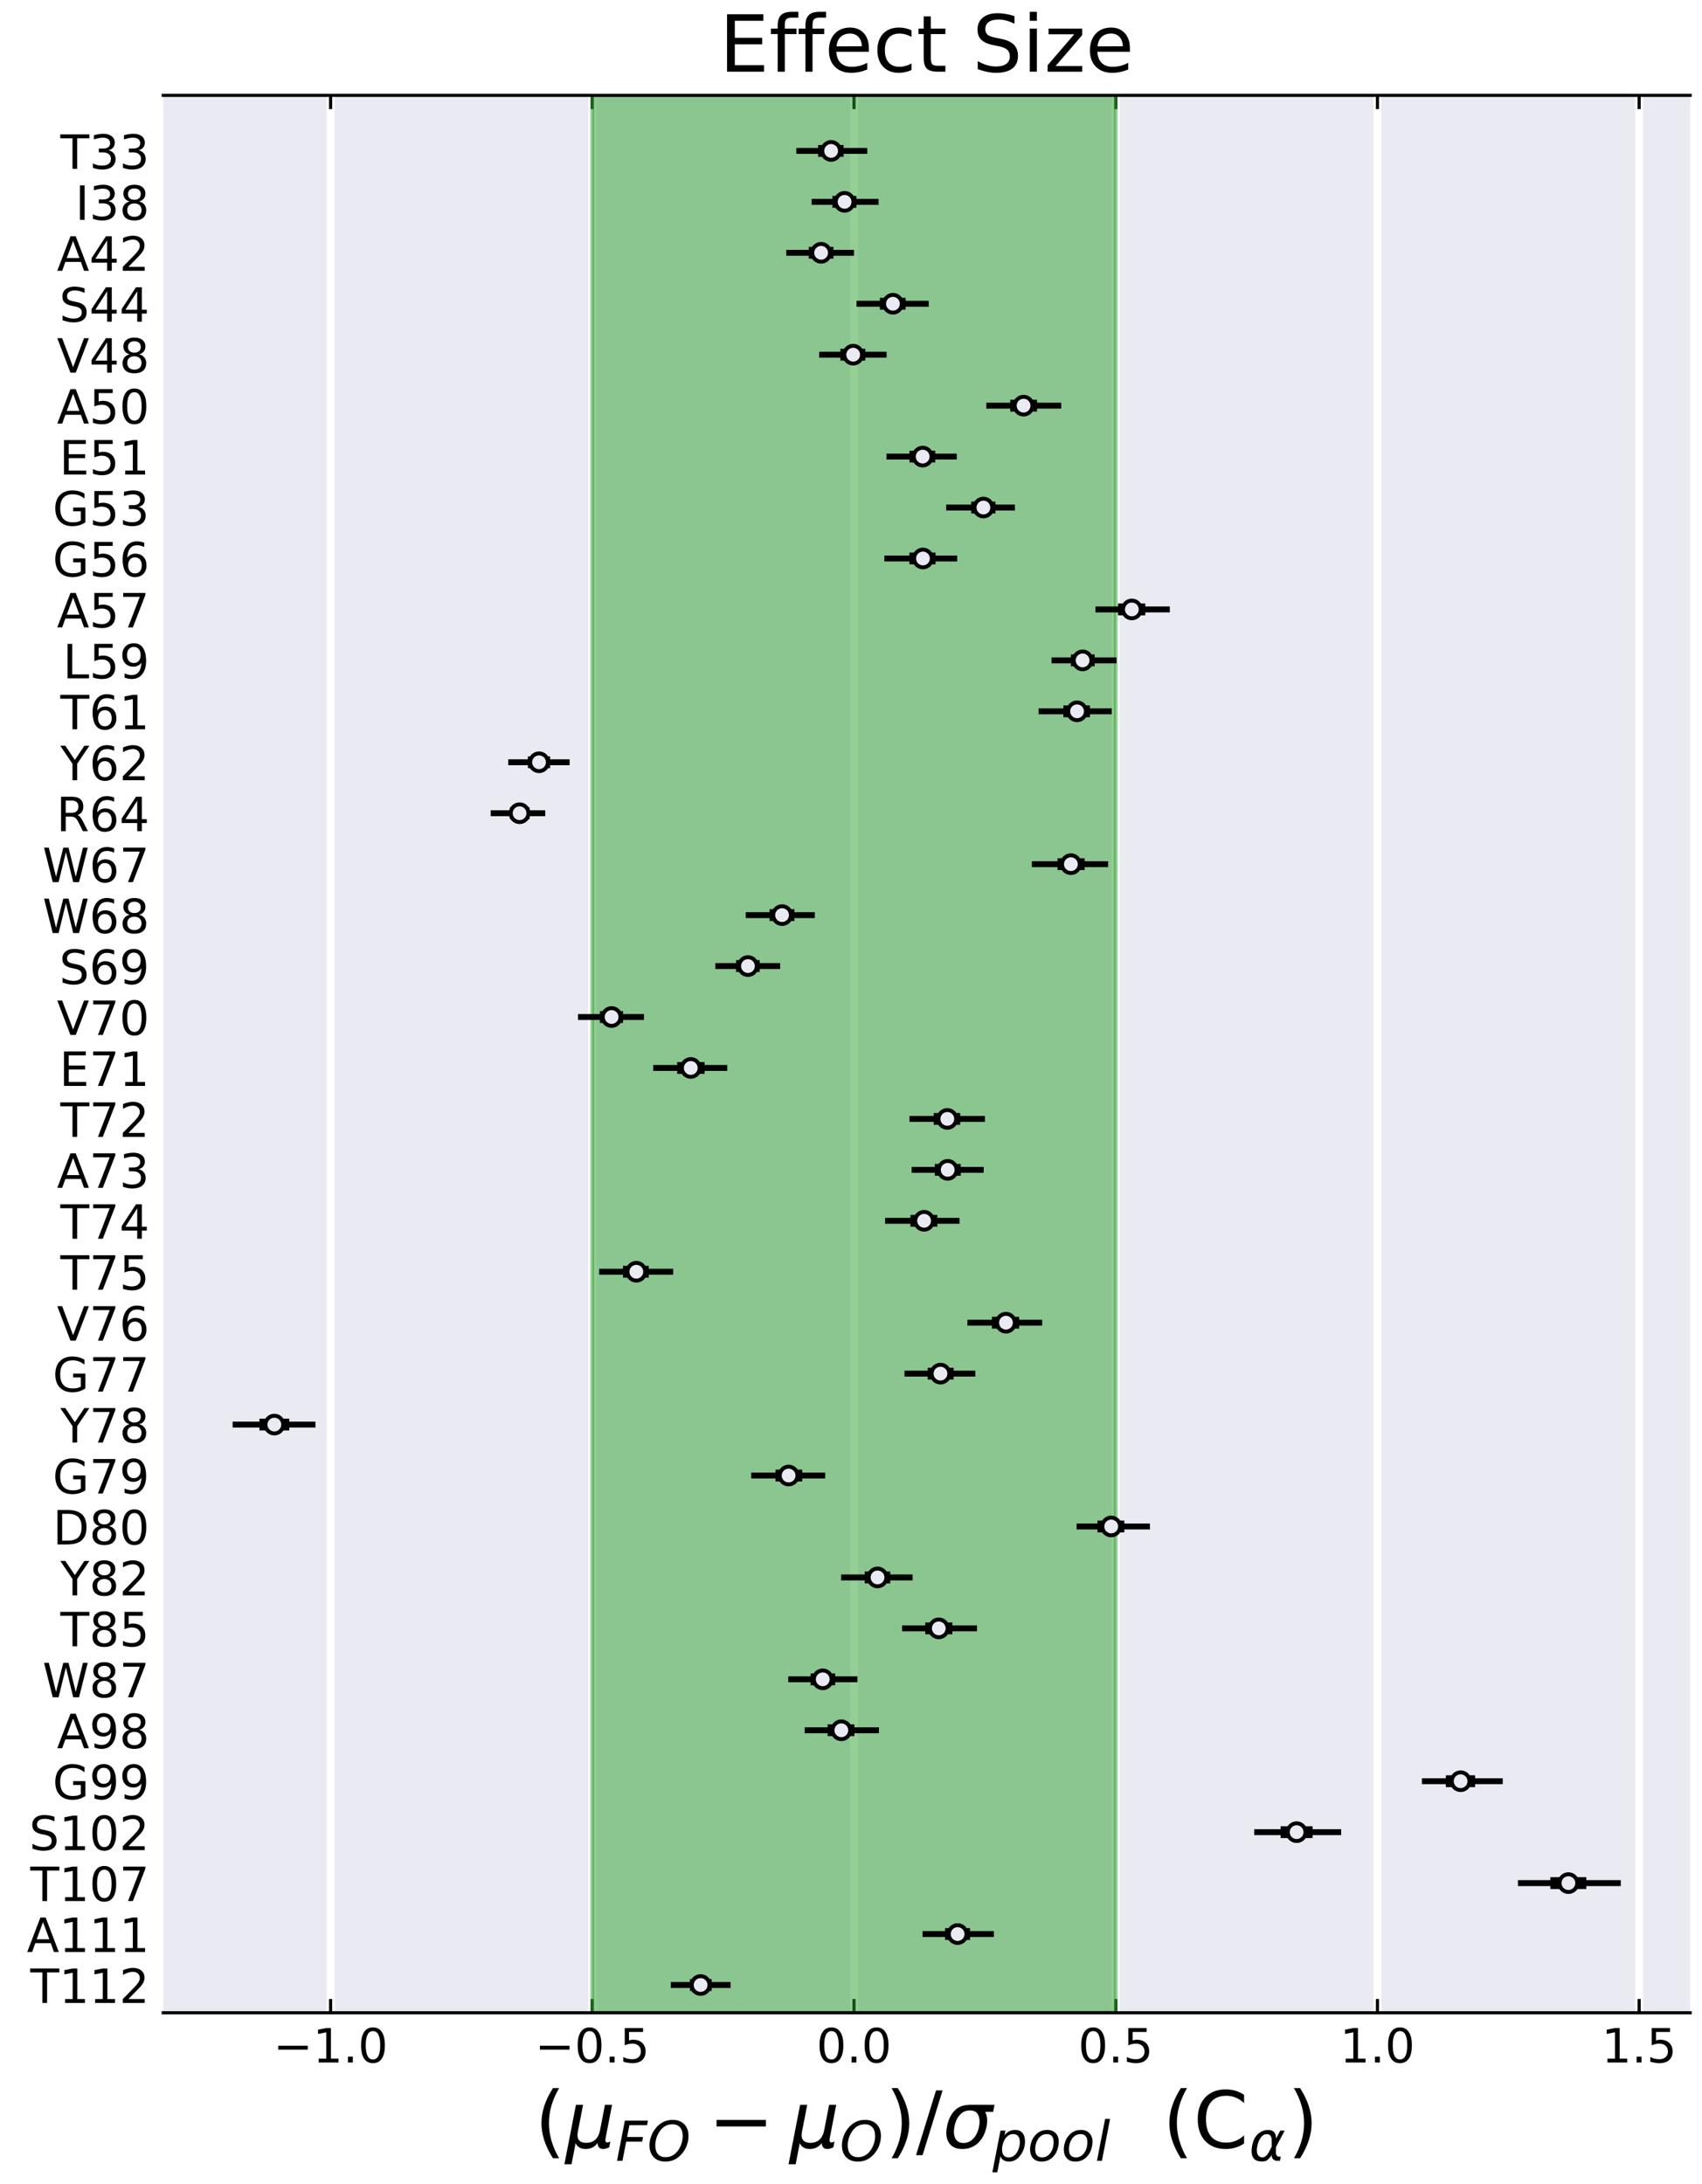 <?xml version="1.0" encoding="utf-8" standalone="no"?>
<!DOCTYPE svg PUBLIC "-//W3C//DTD SVG 1.1//EN"
  "http://www.w3.org/Graphics/SVG/1.1/DTD/svg11.dtd">
<!-- Created with matplotlib (https://matplotlib.org/) -->
<svg height="554.4pt" version="1.1" viewBox="0 0 432 554.4" width="432pt" xmlns="http://www.w3.org/2000/svg" xmlns:xlink="http://www.w3.org/1999/xlink">
 <defs>
  <style type="text/css">*{stroke-linecap:butt;stroke-linejoin:round;}</style>
 </defs>
 <g id="figure_1">
  <g id="patch_1">
   <path d="M 0 554.4 
L 432 554.4 
L 432 0 
L 0 0 
z
" style="fill:#ffffff;"/>
  </g>
  <g id="axes_1">
   <g id="patch_2">
    <path d="M 41.428 510.886 
L 429 510.886 
L 429 24.197 
L 41.428 24.197 
z
" style="fill:#eaeaf2;"/>
   </g>
   <g id="matplotlib.axis_1">
    <g id="xtick_1">
     <g id="line2d_1">
      <path clip-path="url(#pd7cbfe4132)" d="M 83.916 510.886 
L 83.916 24.197 
" style="fill:none;stroke:#ffffff;stroke-linecap:round;stroke-width:2;"/>
     </g>
     <g id="line2d_2">
      <defs>
       <path d="M 0 0 
L 0 -3.5 
" id="md06365184f" style="stroke:#000000;stroke-width:0.8;"/>
      </defs>
      <g>
       <use style="stroke:#000000;stroke-width:0.8;" x="83.916" xlink:href="#md06365184f" y="510.886"/>
      </g>
     </g>
     <g id="line2d_3">
      <defs>
       <path d="M 0 0 
L 0 3.5 
" id="md85c0ec853" style="stroke:#000000;stroke-width:0.8;"/>
      </defs>
      <g>
       <use style="stroke:#000000;stroke-width:0.8;" x="83.916" xlink:href="#md85c0ec853" y="24.197"/>
      </g>
     </g>
     <g id="text_1">
      <!-- −1.0 -->
      <g transform="translate(69.347 523.504)scale(0.12 -0.12)">
       <defs>
        <path d="M 10.594 35.5 
L 73.188 35.5 
L 73.188 27.203 
L 10.594 27.203 
z
" id="DejaVuSans-8722"/>
        <path d="M 12.406 8.297 
L 28.516 8.297 
L 28.516 63.922 
L 10.984 60.406 
L 10.984 69.391 
L 28.422 72.906 
L 38.281 72.906 
L 38.281 8.297 
L 54.391 8.297 
L 54.391 0 
L 12.406 0 
z
" id="DejaVuSans-49"/>
        <path d="M 10.688 12.406 
L 21 12.406 
L 21 0 
L 10.688 0 
z
" id="DejaVuSans-46"/>
        <path d="M 31.781 66.406 
Q 24.172 66.406 20.328 58.906 
Q 16.5 51.422 16.5 36.375 
Q 16.5 21.391 20.328 13.891 
Q 24.172 6.391 31.781 6.391 
Q 39.453 6.391 43.281 13.891 
Q 47.125 21.391 47.125 36.375 
Q 47.125 51.422 43.281 58.906 
Q 39.453 66.406 31.781 66.406 
z
M 31.781 74.219 
Q 44.047 74.219 50.516 64.516 
Q 56.984 54.828 56.984 36.375 
Q 56.984 17.969 50.516 8.266 
Q 44.047 -1.422 31.781 -1.422 
Q 19.531 -1.422 13.062 8.266 
Q 6.594 17.969 6.594 36.375 
Q 6.594 54.828 13.062 64.516 
Q 19.531 74.219 31.781 74.219 
z
" id="DejaVuSans-48"/>
       </defs>
       <use xlink:href="#DejaVuSans-8722"/>
       <use x="83.789" xlink:href="#DejaVuSans-49"/>
       <use x="147.412" xlink:href="#DejaVuSans-46"/>
       <use x="179.199" xlink:href="#DejaVuSans-48"/>
      </g>
     </g>
    </g>
    <g id="xtick_2">
     <g id="line2d_4">
      <path clip-path="url(#pd7cbfe4132)" d="M 150.341 510.886 
L 150.341 24.197 
" style="fill:none;stroke:#ffffff;stroke-linecap:round;stroke-width:2;"/>
     </g>
     <g id="line2d_5">
      <g>
       <use style="stroke:#000000;stroke-width:0.8;" x="150.341" xlink:href="#md06365184f" y="510.886"/>
      </g>
     </g>
     <g id="line2d_6">
      <g>
       <use style="stroke:#000000;stroke-width:0.8;" x="150.341" xlink:href="#md85c0ec853" y="24.197"/>
      </g>
     </g>
     <g id="text_2">
      <!-- −0.5 -->
      <g transform="translate(135.772 523.504)scale(0.12 -0.12)">
       <defs>
        <path d="M 10.797 72.906 
L 49.516 72.906 
L 49.516 64.594 
L 19.828 64.594 
L 19.828 46.734 
Q 21.969 47.469 24.109 47.828 
Q 26.266 48.188 28.422 48.188 
Q 40.625 48.188 47.75 41.5 
Q 54.891 34.812 54.891 23.391 
Q 54.891 11.625 47.562 5.094 
Q 40.234 -1.422 26.906 -1.422 
Q 22.312 -1.422 17.547 -0.641 
Q 12.797 0.141 7.719 1.703 
L 7.719 11.625 
Q 12.109 9.234 16.797 8.062 
Q 21.484 6.891 26.703 6.891 
Q 35.156 6.891 40.078 11.328 
Q 45.016 15.766 45.016 23.391 
Q 45.016 31 40.078 35.438 
Q 35.156 39.891 26.703 39.891 
Q 22.75 39.891 18.812 39.016 
Q 14.891 38.141 10.797 36.281 
z
" id="DejaVuSans-53"/>
       </defs>
       <use xlink:href="#DejaVuSans-8722"/>
       <use x="83.789" xlink:href="#DejaVuSans-48"/>
       <use x="147.412" xlink:href="#DejaVuSans-46"/>
       <use x="179.199" xlink:href="#DejaVuSans-53"/>
      </g>
     </g>
    </g>
    <g id="xtick_3">
     <g id="line2d_7">
      <path clip-path="url(#pd7cbfe4132)" d="M 216.766 510.886 
L 216.766 24.197 
" style="fill:none;stroke:#ffffff;stroke-linecap:round;stroke-width:2;"/>
     </g>
     <g id="line2d_8">
      <g>
       <use style="stroke:#000000;stroke-width:0.8;" x="216.766" xlink:href="#md06365184f" y="510.886"/>
      </g>
     </g>
     <g id="line2d_9">
      <g>
       <use style="stroke:#000000;stroke-width:0.8;" x="216.766" xlink:href="#md85c0ec853" y="24.197"/>
      </g>
     </g>
     <g id="text_3">
      <!-- 0.0 -->
      <g transform="translate(207.225 523.504)scale(0.12 -0.12)">
       <use xlink:href="#DejaVuSans-48"/>
       <use x="63.623" xlink:href="#DejaVuSans-46"/>
       <use x="95.41" xlink:href="#DejaVuSans-48"/>
      </g>
     </g>
    </g>
    <g id="xtick_4">
     <g id="line2d_10">
      <path clip-path="url(#pd7cbfe4132)" d="M 283.192 510.886 
L 283.192 24.197 
" style="fill:none;stroke:#ffffff;stroke-linecap:round;stroke-width:2;"/>
     </g>
     <g id="line2d_11">
      <g>
       <use style="stroke:#000000;stroke-width:0.8;" x="283.192" xlink:href="#md06365184f" y="510.886"/>
      </g>
     </g>
     <g id="line2d_12">
      <g>
       <use style="stroke:#000000;stroke-width:0.8;" x="283.192" xlink:href="#md85c0ec853" y="24.197"/>
      </g>
     </g>
     <g id="text_4">
      <!-- 0.5 -->
      <g transform="translate(273.65 523.504)scale(0.12 -0.12)">
       <use xlink:href="#DejaVuSans-48"/>
       <use x="63.623" xlink:href="#DejaVuSans-46"/>
       <use x="95.41" xlink:href="#DejaVuSans-53"/>
      </g>
     </g>
    </g>
    <g id="xtick_5">
     <g id="line2d_13">
      <path clip-path="url(#pd7cbfe4132)" d="M 349.617 510.886 
L 349.617 24.197 
" style="fill:none;stroke:#ffffff;stroke-linecap:round;stroke-width:2;"/>
     </g>
     <g id="line2d_14">
      <g>
       <use style="stroke:#000000;stroke-width:0.8;" x="349.617" xlink:href="#md06365184f" y="510.886"/>
      </g>
     </g>
     <g id="line2d_15">
      <g>
       <use style="stroke:#000000;stroke-width:0.8;" x="349.617" xlink:href="#md85c0ec853" y="24.197"/>
      </g>
     </g>
     <g id="text_5">
      <!-- 1.0 -->
      <g transform="translate(340.075 523.504)scale(0.12 -0.12)">
       <use xlink:href="#DejaVuSans-49"/>
       <use x="63.623" xlink:href="#DejaVuSans-46"/>
       <use x="95.41" xlink:href="#DejaVuSans-48"/>
      </g>
     </g>
    </g>
    <g id="xtick_6">
     <g id="line2d_16">
      <path clip-path="url(#pd7cbfe4132)" d="M 416.042 510.886 
L 416.042 24.197 
" style="fill:none;stroke:#ffffff;stroke-linecap:round;stroke-width:2;"/>
     </g>
     <g id="line2d_17">
      <g>
       <use style="stroke:#000000;stroke-width:0.8;" x="416.042" xlink:href="#md06365184f" y="510.886"/>
      </g>
     </g>
     <g id="line2d_18">
      <g>
       <use style="stroke:#000000;stroke-width:0.8;" x="416.042" xlink:href="#md85c0ec853" y="24.197"/>
      </g>
     </g>
     <g id="text_6">
      <!-- 1.5 -->
      <g transform="translate(406.5 523.504)scale(0.12 -0.12)">
       <use xlink:href="#DejaVuSans-49"/>
       <use x="63.623" xlink:href="#DejaVuSans-46"/>
       <use x="95.41" xlink:href="#DejaVuSans-53"/>
      </g>
     </g>
    </g>
    <g id="text_7">
     <!-- $(\mu_{FO}-\mu_{O})/\sigma_{pool}$  $(\mathrm{C}_\alpha)$ -->
     <g transform="translate(135.714 545.2)scale(0.2 -0.2)">
      <defs>
       <path d="M 31 75.875 
Q 24.469 64.656 21.281 53.656 
Q 18.109 42.672 18.109 31.391 
Q 18.109 20.125 21.312 9.062 
Q 24.516 -2 31 -13.188 
L 23.188 -13.188 
Q 15.875 -1.703 12.234 9.375 
Q 8.594 20.453 8.594 31.391 
Q 8.594 42.281 12.203 53.312 
Q 15.828 64.359 23.188 75.875 
z
" id="DejaVuSans-40"/>
       <path d="M -1.312 -20.797 
L 13.375 54.688 
L 22.406 54.688 
L 15.766 20.656 
Q 15.578 19.625 15.422 18.359 
Q 15.281 17.094 15.281 15.828 
Q 15.281 11.281 18.141 8.828 
Q 21 6.391 26.312 6.391 
Q 33.547 6.391 37.984 10.484 
Q 42.438 14.594 44 22.797 
L 50.203 54.688 
L 59.188 54.688 
L 51.031 12.641 
Q 50.828 11.719 50.75 11.031 
Q 50.688 10.359 50.688 9.812 
Q 50.688 8.297 51.297 7.594 
Q 51.906 6.891 53.219 6.891 
Q 53.719 6.891 54.562 7.125 
Q 55.422 7.375 56.984 8.016 
L 55.609 0.781 
Q 53.469 -0.297 51.516 -0.859 
Q 49.562 -1.422 47.703 -1.422 
Q 44.484 -1.422 42.656 0.625 
Q 40.828 2.688 40.828 6.297 
Q 38.094 2.391 34.297 0.484 
Q 30.516 -1.422 25.391 -1.422 
Q 20.844 -1.422 17.453 0.672 
Q 14.062 2.781 12.984 6.203 
L 7.719 -20.797 
z
" id="DejaVuSans-Oblique-956"/>
       <path d="M 16.891 72.906 
L 58.688 72.906 
L 57.078 64.594 
L 25.094 64.594 
L 20.906 43.109 
L 49.812 43.109 
L 48.188 34.812 
L 19.281 34.812 
L 12.5 0 
L 2.688 0 
z
" id="DejaVuSans-Oblique-70"/>
       <path d="M 45.609 66.219 
Q 37.5 66.219 31.297 62.281 
Q 25.094 58.344 20.516 50.297 
Q 17.578 45.172 16.031 39.406 
Q 14.5 33.641 14.5 27.781 
Q 14.5 17.625 19.359 12.109 
Q 24.219 6.594 33.109 6.594 
Q 41.109 6.594 47.375 10.562 
Q 53.656 14.547 58.109 22.406 
Q 61.078 27.688 62.641 33.469 
Q 64.203 39.266 64.203 45.016 
Q 64.203 55.125 59.312 60.672 
Q 54.438 66.219 45.609 66.219 
z
M 32.812 -1.422 
Q 19.391 -1.422 11.688 6.531 
Q 4 14.5 4 28.328 
Q 4 36.234 7 44.484 
Q 10.016 52.734 15.281 59.188 
Q 21.484 66.75 29.094 70.484 
Q 36.719 74.219 45.906 74.219 
Q 59.281 74.219 66.984 66.328 
Q 74.703 58.453 74.703 44.828 
Q 74.703 36.422 71.766 28.312 
Q 68.844 20.219 63.375 13.625 
Q 57.125 6 49.578 2.281 
Q 42.047 -1.422 32.812 -1.422 
z
" id="DejaVuSans-Oblique-79"/>
       <path d="M 8.016 75.875 
L 15.828 75.875 
Q 23.141 64.359 26.781 53.312 
Q 30.422 42.281 30.422 31.391 
Q 30.422 20.453 26.781 9.375 
Q 23.141 -1.703 15.828 -13.188 
L 8.016 -13.188 
Q 14.5 -2 17.703 9.062 
Q 20.906 20.125 20.906 31.391 
Q 20.906 42.672 17.703 53.656 
Q 14.5 64.656 8.016 75.875 
z
" id="DejaVuSans-41"/>
       <path d="M 25.391 72.906 
L 33.688 72.906 
L 8.297 -9.281 
L 0 -9.281 
z
" id="DejaVuSans-47"/>
       <path d="M 34.672 47.562 
Q 27.25 47.562 22.219 42.188 
Q 16.891 36.578 15.141 27.297 
Q 13.188 17.484 16.312 11.812 
Q 19.391 6.203 26.656 6.203 
Q 33.844 6.203 39.109 11.859 
Q 44.438 17.531 46.344 27.297 
Q 48.047 36.234 45.016 42.188 
Q 42.188 47.562 34.672 47.562 
z
M 36.078 54.734 
L 65.922 54.688 
L 64.156 45.703 
L 54.109 45.703 
Q 57.906 38.094 55.859 27.297 
Q 53.219 13.875 45.062 6.25 
Q 36.859 -1.422 25.141 -1.422 
Q 13.375 -1.422 8.203 6.25 
Q 3.031 13.875 5.672 27.297 
Q 8.25 40.766 16.406 48.391 
Q 23.188 54.734 36.078 54.734 
z
" id="DejaVuSans-Oblique-963"/>
       <path d="M 49.609 33.688 
Q 49.609 40.875 46.484 44.672 
Q 43.359 48.484 37.5 48.484 
Q 33.5 48.484 29.859 46.438 
Q 26.219 44.391 23.391 40.484 
Q 20.609 36.625 18.938 31.156 
Q 17.281 25.688 17.281 20.312 
Q 17.281 13.484 20.406 9.797 
Q 23.531 6.109 29.297 6.109 
Q 33.547 6.109 37.188 8.109 
Q 40.828 10.109 43.406 13.922 
Q 46.188 17.922 47.891 23.344 
Q 49.609 28.766 49.609 33.688 
z
M 21.781 46.391 
Q 25.391 51.125 30.297 53.562 
Q 35.203 56 41.219 56 
Q 49.609 56 54.25 50.5 
Q 58.891 45.016 58.891 35.109 
Q 58.891 27 56 19.656 
Q 53.125 12.312 47.703 6.5 
Q 44.094 2.641 39.547 0.609 
Q 35.016 -1.422 29.984 -1.422 
Q 24.172 -1.422 20.219 1 
Q 16.266 3.422 14.312 8.203 
L 8.688 -20.797 
L -0.297 -20.797 
L 14.406 54.688 
L 23.391 54.688 
z
" id="DejaVuSans-Oblique-112"/>
       <path d="M 25.391 -1.422 
Q 15.766 -1.422 10.172 4.516 
Q 4.594 10.453 4.594 20.703 
Q 4.594 26.656 6.516 32.828 
Q 8.453 39.016 11.531 43.219 
Q 16.359 49.75 22.312 52.875 
Q 28.266 56 35.797 56 
Q 45.125 56 50.859 50.188 
Q 56.594 44.391 56.594 35.016 
Q 56.594 28.516 54.688 22.062 
Q 52.781 15.625 49.703 11.375 
Q 44.922 4.828 38.969 1.703 
Q 33.016 -1.422 25.391 -1.422 
z
M 13.922 21 
Q 13.922 13.578 17.016 9.891 
Q 20.125 6.203 26.422 6.203 
Q 35.453 6.203 41.375 14.078 
Q 47.312 21.969 47.312 34.078 
Q 47.312 41.156 44.141 44.766 
Q 40.969 48.391 34.812 48.391 
Q 29.734 48.391 25.781 46.016 
Q 21.828 43.656 18.703 38.812 
Q 16.406 35.203 15.156 30.562 
Q 13.922 25.922 13.922 21 
z
" id="DejaVuSans-Oblique-111"/>
       <path d="M 18.312 75.984 
L 27.297 75.984 
L 12.5 0 
L 3.516 0 
z
" id="DejaVuSans-Oblique-108"/>
       <path id="DejaVuSans-32"/>
       <path d="M 64.406 67.281 
L 64.406 56.891 
Q 59.422 61.531 53.781 63.812 
Q 48.141 66.109 41.797 66.109 
Q 29.297 66.109 22.656 58.469 
Q 16.016 50.828 16.016 36.375 
Q 16.016 21.969 22.656 14.328 
Q 29.297 6.688 41.797 6.688 
Q 48.141 6.688 53.781 8.984 
Q 59.422 11.281 64.406 15.922 
L 64.406 5.609 
Q 59.234 2.094 53.438 0.328 
Q 47.656 -1.422 41.219 -1.422 
Q 24.656 -1.422 15.125 8.703 
Q 5.609 18.844 5.609 36.375 
Q 5.609 53.953 15.125 64.078 
Q 24.656 74.219 41.219 74.219 
Q 47.75 74.219 53.531 72.484 
Q 59.328 70.75 64.406 67.281 
z
" id="DejaVuSans-67"/>
       <path d="M 40.922 25.438 
L 40.969 36.719 
Q 41.016 48.25 32.328 48.297 
Q 25.828 48.344 21.781 42.922 
Q 16.703 36.234 14.984 27.297 
Q 12.891 16.547 15.531 11.422 
Q 18.266 6.203 24.172 6.203 
Q 30.719 6.203 36.234 16.609 
z
M 33.844 55.906 
Q 49.078 56.156 48.875 40.375 
Q 48.875 40.375 56.5 54.688 
L 64.5 54.688 
L 48.734 25.047 
L 48.578 14.359 
Q 48.578 11.969 49.906 9.969 
Q 51.422 7.625 52.984 7.625 
L 57.328 7.625 
L 55.859 0 
L 50.438 0 
Q 45.844 0 42.531 4.109 
Q 40.969 6.156 40.922 10.453 
Q 37.75 5.219 32.281 0.781 
Q 29.688 -1.266 22.703 -1.219 
Q 11.281 -1.125 7.125 6.203 
Q 2.875 13.812 5.516 27.297 
Q 8.344 41.797 15.766 48.391 
Q 24.125 55.766 33.844 55.906 
z
" id="DejaVuSans-Oblique-945"/>
      </defs>
      <use transform="translate(0 0.125)" xlink:href="#DejaVuSans-40"/>
      <use transform="translate(39.014 0.125)" xlink:href="#DejaVuSans-Oblique-956"/>
      <use transform="translate(102.637 -16.281)scale(0.7)" xlink:href="#DejaVuSans-Oblique-70"/>
      <use transform="translate(142.9 -16.281)scale(0.7)" xlink:href="#DejaVuSans-Oblique-79"/>
      <use transform="translate(220.215 0.125)" xlink:href="#DejaVuSans-8722"/>
      <use transform="translate(323.486 0.125)" xlink:href="#DejaVuSans-Oblique-956"/>
      <use transform="translate(387.109 -16.281)scale(0.7)" xlink:href="#DejaVuSans-Oblique-79"/>
      <use transform="translate(444.941 0.125)" xlink:href="#DejaVuSans-41"/>
      <use transform="translate(483.955 0.125)" xlink:href="#DejaVuSans-47"/>
      <use transform="translate(517.646 0.125)" xlink:href="#DejaVuSans-Oblique-963"/>
      <use transform="translate(581.025 -16.281)scale(0.7)" xlink:href="#DejaVuSans-Oblique-112"/>
      <use transform="translate(625.459 -16.281)scale(0.7)" xlink:href="#DejaVuSans-Oblique-111"/>
      <use transform="translate(668.286 -16.281)scale(0.7)" xlink:href="#DejaVuSans-Oblique-111"/>
      <use transform="translate(711.113 -16.281)scale(0.7)" xlink:href="#DejaVuSans-Oblique-108"/>
      <use transform="translate(733.296 0.125)" xlink:href="#DejaVuSans-32"/>
      <use transform="translate(765.083 0.125)" xlink:href="#DejaVuSans-32"/>
      <use transform="translate(796.87 0.125)" xlink:href="#DejaVuSans-40"/>
      <use transform="translate(835.884 0.125)" xlink:href="#DejaVuSans-67"/>
      <use transform="translate(906.665 -16.281)scale(0.7)" xlink:href="#DejaVuSans-Oblique-945"/>
      <use transform="translate(955.542 0.125)" xlink:href="#DejaVuSans-41"/>
     </g>
    </g>
   </g>
   <g id="matplotlib.axis_2">
    <g id="ytick_1">
     <g id="text_8">
      <!--  T112 -->
      <g transform="translate(3.88 508.392)scale(0.12 -0.12)">
       <defs>
        <path d="M -0.297 72.906 
L 61.375 72.906 
L 61.375 64.594 
L 35.5 64.594 
L 35.5 0 
L 25.594 0 
L 25.594 64.594 
L -0.297 64.594 
z
" id="DejaVuSans-84"/>
        <path d="M 19.188 8.297 
L 53.609 8.297 
L 53.609 0 
L 7.328 0 
L 7.328 8.297 
Q 12.938 14.109 22.625 23.891 
Q 32.328 33.688 34.812 36.531 
Q 39.547 41.844 41.422 45.531 
Q 43.312 49.219 43.312 52.781 
Q 43.312 58.594 39.234 62.25 
Q 35.156 65.922 28.609 65.922 
Q 23.969 65.922 18.812 64.312 
Q 13.672 62.703 7.812 59.422 
L 7.812 69.391 
Q 13.766 71.781 18.938 73 
Q 24.125 74.219 28.422 74.219 
Q 39.75 74.219 46.484 68.547 
Q 53.219 62.891 53.219 53.422 
Q 53.219 48.922 51.531 44.891 
Q 49.859 40.875 45.406 35.406 
Q 44.188 33.984 37.641 27.219 
Q 31.109 20.453 19.188 8.297 
z
" id="DejaVuSans-50"/>
       </defs>
       <use xlink:href="#DejaVuSans-32"/>
       <use x="31.787" xlink:href="#DejaVuSans-84"/>
       <use x="92.871" xlink:href="#DejaVuSans-49"/>
       <use x="156.494" xlink:href="#DejaVuSans-49"/>
       <use x="220.117" xlink:href="#DejaVuSans-50"/>
      </g>
     </g>
    </g>
    <g id="ytick_2">
     <g id="text_9">
      <!--  A111 -->
      <g transform="translate(3 495.46)scale(0.12 -0.12)">
       <defs>
        <path d="M 34.188 63.188 
L 20.797 26.906 
L 47.609 26.906 
z
M 28.609 72.906 
L 39.797 72.906 
L 67.578 0 
L 57.328 0 
L 50.688 18.703 
L 17.828 18.703 
L 11.188 0 
L 0.781 0 
z
" id="DejaVuSans-65"/>
       </defs>
       <use xlink:href="#DejaVuSans-32"/>
       <use x="31.787" xlink:href="#DejaVuSans-65"/>
       <use x="100.195" xlink:href="#DejaVuSans-49"/>
       <use x="163.818" xlink:href="#DejaVuSans-49"/>
       <use x="227.441" xlink:href="#DejaVuSans-49"/>
      </g>
     </g>
    </g>
    <g id="ytick_3">
     <g id="text_10">
      <!--  T107 -->
      <g transform="translate(3.88 482.529)scale(0.12 -0.12)">
       <defs>
        <path d="M 8.203 72.906 
L 55.078 72.906 
L 55.078 68.703 
L 28.609 0 
L 18.312 0 
L 43.219 64.594 
L 8.203 64.594 
z
" id="DejaVuSans-55"/>
       </defs>
       <use xlink:href="#DejaVuSans-32"/>
       <use x="31.787" xlink:href="#DejaVuSans-84"/>
       <use x="92.871" xlink:href="#DejaVuSans-49"/>
       <use x="156.494" xlink:href="#DejaVuSans-48"/>
       <use x="220.117" xlink:href="#DejaVuSans-55"/>
      </g>
     </g>
    </g>
    <g id="ytick_4">
     <g id="text_11">
      <!--  S102 -->
      <g transform="translate(3.591 469.598)scale(0.12 -0.12)">
       <defs>
        <path d="M 53.516 70.516 
L 53.516 60.891 
Q 47.906 63.578 42.922 64.891 
Q 37.938 66.219 33.297 66.219 
Q 25.25 66.219 20.875 63.094 
Q 16.5 59.969 16.5 54.203 
Q 16.5 49.359 19.406 46.891 
Q 22.312 44.438 30.422 42.922 
L 36.375 41.703 
Q 47.406 39.594 52.656 34.297 
Q 57.906 29 57.906 20.125 
Q 57.906 9.516 50.797 4.047 
Q 43.703 -1.422 29.984 -1.422 
Q 24.812 -1.422 18.969 -0.25 
Q 13.141 0.922 6.891 3.219 
L 6.891 13.375 
Q 12.891 10.016 18.656 8.297 
Q 24.422 6.594 29.984 6.594 
Q 38.422 6.594 43.016 9.906 
Q 47.609 13.234 47.609 19.391 
Q 47.609 24.75 44.312 27.781 
Q 41.016 30.812 33.5 32.328 
L 27.484 33.5 
Q 16.453 35.688 11.516 40.375 
Q 6.594 45.062 6.594 53.422 
Q 6.594 63.094 13.406 68.656 
Q 20.219 74.219 32.172 74.219 
Q 37.312 74.219 42.625 73.281 
Q 47.953 72.359 53.516 70.516 
z
" id="DejaVuSans-83"/>
       </defs>
       <use xlink:href="#DejaVuSans-32"/>
       <use x="31.787" xlink:href="#DejaVuSans-83"/>
       <use x="95.264" xlink:href="#DejaVuSans-49"/>
       <use x="158.887" xlink:href="#DejaVuSans-48"/>
       <use x="222.51" xlink:href="#DejaVuSans-50"/>
      </g>
     </g>
    </g>
    <g id="ytick_5">
     <g id="text_12">
      <!--  G99 -->
      <g transform="translate(9.546 456.666)scale(0.12 -0.12)">
       <defs>
        <path d="M 59.516 10.406 
L 59.516 29.984 
L 43.406 29.984 
L 43.406 38.094 
L 69.281 38.094 
L 69.281 6.781 
Q 63.578 2.734 56.688 0.656 
Q 49.812 -1.422 42 -1.422 
Q 24.906 -1.422 15.25 8.562 
Q 5.609 18.562 5.609 36.375 
Q 5.609 54.25 15.25 64.234 
Q 24.906 74.219 42 74.219 
Q 49.125 74.219 55.547 72.453 
Q 61.969 70.703 67.391 67.281 
L 67.391 56.781 
Q 61.922 61.422 55.766 63.766 
Q 49.609 66.109 42.828 66.109 
Q 29.438 66.109 22.719 58.641 
Q 16.016 51.172 16.016 36.375 
Q 16.016 21.625 22.719 14.156 
Q 29.438 6.688 42.828 6.688 
Q 48.047 6.688 52.141 7.594 
Q 56.25 8.5 59.516 10.406 
z
" id="DejaVuSans-71"/>
        <path d="M 10.984 1.516 
L 10.984 10.5 
Q 14.703 8.734 18.5 7.812 
Q 22.312 6.891 25.984 6.891 
Q 35.75 6.891 40.891 13.453 
Q 46.047 20.016 46.781 33.406 
Q 43.953 29.203 39.594 26.953 
Q 35.25 24.703 29.984 24.703 
Q 19.047 24.703 12.672 31.312 
Q 6.297 37.938 6.297 49.422 
Q 6.297 60.641 12.938 67.422 
Q 19.578 74.219 30.609 74.219 
Q 43.266 74.219 49.922 64.516 
Q 56.594 54.828 56.594 36.375 
Q 56.594 19.141 48.406 8.859 
Q 40.234 -1.422 26.422 -1.422 
Q 22.703 -1.422 18.891 -0.688 
Q 15.094 0.047 10.984 1.516 
z
M 30.609 32.422 
Q 37.25 32.422 41.125 36.953 
Q 45.016 41.5 45.016 49.422 
Q 45.016 57.281 41.125 61.844 
Q 37.25 66.406 30.609 66.406 
Q 23.969 66.406 20.094 61.844 
Q 16.219 57.281 16.219 49.422 
Q 16.219 41.5 20.094 36.953 
Q 23.969 32.422 30.609 32.422 
z
" id="DejaVuSans-57"/>
       </defs>
       <use xlink:href="#DejaVuSans-32"/>
       <use x="31.787" xlink:href="#DejaVuSans-71"/>
       <use x="109.277" xlink:href="#DejaVuSans-57"/>
       <use x="172.9" xlink:href="#DejaVuSans-57"/>
      </g>
     </g>
    </g>
    <g id="ytick_6">
     <g id="text_13">
      <!--  A98 -->
      <g transform="translate(10.635 443.735)scale(0.12 -0.12)">
       <defs>
        <path d="M 31.781 34.625 
Q 24.75 34.625 20.719 30.859 
Q 16.703 27.094 16.703 20.516 
Q 16.703 13.922 20.719 10.156 
Q 24.75 6.391 31.781 6.391 
Q 38.812 6.391 42.859 10.172 
Q 46.922 13.969 46.922 20.516 
Q 46.922 27.094 42.891 30.859 
Q 38.875 34.625 31.781 34.625 
z
M 21.922 38.812 
Q 15.578 40.375 12.031 44.719 
Q 8.5 49.078 8.5 55.328 
Q 8.5 64.062 14.719 69.141 
Q 20.953 74.219 31.781 74.219 
Q 42.672 74.219 48.875 69.141 
Q 55.078 64.062 55.078 55.328 
Q 55.078 49.078 51.531 44.719 
Q 48 40.375 41.703 38.812 
Q 48.828 37.156 52.797 32.312 
Q 56.781 27.484 56.781 20.516 
Q 56.781 9.906 50.312 4.234 
Q 43.844 -1.422 31.781 -1.422 
Q 19.734 -1.422 13.25 4.234 
Q 6.781 9.906 6.781 20.516 
Q 6.781 27.484 10.781 32.312 
Q 14.797 37.156 21.922 38.812 
z
M 18.312 54.391 
Q 18.312 48.734 21.844 45.562 
Q 25.391 42.391 31.781 42.391 
Q 38.141 42.391 41.719 45.562 
Q 45.312 48.734 45.312 54.391 
Q 45.312 60.062 41.719 63.234 
Q 38.141 66.406 31.781 66.406 
Q 25.391 66.406 21.844 63.234 
Q 18.312 60.062 18.312 54.391 
z
" id="DejaVuSans-56"/>
       </defs>
       <use xlink:href="#DejaVuSans-32"/>
       <use x="31.787" xlink:href="#DejaVuSans-65"/>
       <use x="100.195" xlink:href="#DejaVuSans-57"/>
       <use x="163.818" xlink:href="#DejaVuSans-56"/>
      </g>
     </g>
    </g>
    <g id="ytick_7">
     <g id="text_14">
      <!--  W87 -->
      <g transform="translate(6.979 430.804)scale(0.12 -0.12)">
       <defs>
        <path d="M 3.328 72.906 
L 13.281 72.906 
L 28.609 11.281 
L 43.891 72.906 
L 54.984 72.906 
L 70.312 11.281 
L 85.594 72.906 
L 95.609 72.906 
L 77.297 0 
L 64.891 0 
L 49.516 63.281 
L 33.984 0 
L 21.578 0 
z
" id="DejaVuSans-87"/>
       </defs>
       <use xlink:href="#DejaVuSans-32"/>
       <use x="31.787" xlink:href="#DejaVuSans-87"/>
       <use x="130.664" xlink:href="#DejaVuSans-56"/>
       <use x="194.287" xlink:href="#DejaVuSans-55"/>
      </g>
     </g>
    </g>
    <g id="ytick_8">
     <g id="text_15">
      <!--  T85 -->
      <g transform="translate(11.515 417.872)scale(0.12 -0.12)">
       <use xlink:href="#DejaVuSans-32"/>
       <use x="31.787" xlink:href="#DejaVuSans-84"/>
       <use x="92.871" xlink:href="#DejaVuSans-56"/>
       <use x="156.494" xlink:href="#DejaVuSans-53"/>
      </g>
     </g>
    </g>
    <g id="ytick_9">
     <g id="text_16">
      <!--  Y82 -->
      <g transform="translate(11.515 404.941)scale(0.12 -0.12)">
       <defs>
        <path d="M -0.203 72.906 
L 10.406 72.906 
L 30.609 42.922 
L 50.688 72.906 
L 61.281 72.906 
L 35.5 34.719 
L 35.5 0 
L 25.594 0 
L 25.594 34.719 
z
" id="DejaVuSans-89"/>
       </defs>
       <use xlink:href="#DejaVuSans-32"/>
       <use x="31.787" xlink:href="#DejaVuSans-89"/>
       <use x="92.871" xlink:href="#DejaVuSans-56"/>
       <use x="156.494" xlink:href="#DejaVuSans-50"/>
      </g>
     </g>
    </g>
    <g id="ytick_10">
     <g id="text_17">
      <!--  D80 -->
      <g transform="translate(9.604 392.009)scale(0.12 -0.12)">
       <defs>
        <path d="M 19.672 64.797 
L 19.672 8.109 
L 31.594 8.109 
Q 46.688 8.109 53.688 14.938 
Q 60.688 21.781 60.688 36.531 
Q 60.688 51.172 53.688 57.984 
Q 46.688 64.797 31.594 64.797 
z
M 9.812 72.906 
L 30.078 72.906 
Q 51.266 72.906 61.172 64.094 
Q 71.094 55.281 71.094 36.531 
Q 71.094 17.672 61.125 8.828 
Q 51.172 0 30.078 0 
L 9.812 0 
z
" id="DejaVuSans-68"/>
       </defs>
       <use xlink:href="#DejaVuSans-32"/>
       <use x="31.787" xlink:href="#DejaVuSans-68"/>
       <use x="108.789" xlink:href="#DejaVuSans-56"/>
       <use x="172.412" xlink:href="#DejaVuSans-48"/>
      </g>
     </g>
    </g>
    <g id="ytick_11">
     <g id="text_18">
      <!--  G79 -->
      <g transform="translate(9.546 379.078)scale(0.12 -0.12)">
       <use xlink:href="#DejaVuSans-32"/>
       <use x="31.787" xlink:href="#DejaVuSans-71"/>
       <use x="109.277" xlink:href="#DejaVuSans-55"/>
       <use x="172.9" xlink:href="#DejaVuSans-57"/>
      </g>
     </g>
    </g>
    <g id="ytick_12">
     <g id="text_19">
      <!--  Y78 -->
      <g transform="translate(11.515 366.147)scale(0.12 -0.12)">
       <use xlink:href="#DejaVuSans-32"/>
       <use x="31.787" xlink:href="#DejaVuSans-89"/>
       <use x="92.871" xlink:href="#DejaVuSans-55"/>
       <use x="156.494" xlink:href="#DejaVuSans-56"/>
      </g>
     </g>
    </g>
    <g id="ytick_13">
     <g id="text_20">
      <!--  G77 -->
      <g transform="translate(9.546 353.215)scale(0.12 -0.12)">
       <use xlink:href="#DejaVuSans-32"/>
       <use x="31.787" xlink:href="#DejaVuSans-71"/>
       <use x="109.277" xlink:href="#DejaVuSans-55"/>
       <use x="172.9" xlink:href="#DejaVuSans-55"/>
      </g>
     </g>
    </g>
    <g id="ytick_14">
     <g id="text_21">
      <!--  V76 -->
      <g transform="translate(10.635 340.284)scale(0.12 -0.12)">
       <defs>
        <path d="M 28.609 0 
L 0.781 72.906 
L 11.078 72.906 
L 34.188 11.531 
L 57.328 72.906 
L 67.578 72.906 
L 39.797 0 
z
" id="DejaVuSans-86"/>
        <path d="M 33.016 40.375 
Q 26.375 40.375 22.484 35.828 
Q 18.609 31.297 18.609 23.391 
Q 18.609 15.531 22.484 10.953 
Q 26.375 6.391 33.016 6.391 
Q 39.656 6.391 43.531 10.953 
Q 47.406 15.531 47.406 23.391 
Q 47.406 31.297 43.531 35.828 
Q 39.656 40.375 33.016 40.375 
z
M 52.594 71.297 
L 52.594 62.312 
Q 48.875 64.062 45.094 64.984 
Q 41.312 65.922 37.594 65.922 
Q 27.828 65.922 22.672 59.328 
Q 17.531 52.734 16.797 39.406 
Q 19.672 43.656 24.016 45.922 
Q 28.375 48.188 33.594 48.188 
Q 44.578 48.188 50.953 41.516 
Q 57.328 34.859 57.328 23.391 
Q 57.328 12.156 50.688 5.359 
Q 44.047 -1.422 33.016 -1.422 
Q 20.359 -1.422 13.672 8.266 
Q 6.984 17.969 6.984 36.375 
Q 6.984 53.656 15.188 63.938 
Q 23.391 74.219 37.203 74.219 
Q 40.922 74.219 44.703 73.484 
Q 48.484 72.75 52.594 71.297 
z
" id="DejaVuSans-54"/>
       </defs>
       <use xlink:href="#DejaVuSans-32"/>
       <use x="31.787" xlink:href="#DejaVuSans-86"/>
       <use x="100.195" xlink:href="#DejaVuSans-55"/>
       <use x="163.818" xlink:href="#DejaVuSans-54"/>
      </g>
     </g>
    </g>
    <g id="ytick_15">
     <g id="text_22">
      <!--  T75 -->
      <g transform="translate(11.515 327.353)scale(0.12 -0.12)">
       <use xlink:href="#DejaVuSans-32"/>
       <use x="31.787" xlink:href="#DejaVuSans-84"/>
       <use x="92.871" xlink:href="#DejaVuSans-55"/>
       <use x="156.494" xlink:href="#DejaVuSans-53"/>
      </g>
     </g>
    </g>
    <g id="ytick_16">
     <g id="text_23">
      <!--  T74 -->
      <g transform="translate(11.515 314.421)scale(0.12 -0.12)">
       <defs>
        <path d="M 37.797 64.312 
L 12.891 25.391 
L 37.797 25.391 
z
M 35.203 72.906 
L 47.609 72.906 
L 47.609 25.391 
L 58.016 25.391 
L 58.016 17.188 
L 47.609 17.188 
L 47.609 0 
L 37.797 0 
L 37.797 17.188 
L 4.891 17.188 
L 4.891 26.703 
z
" id="DejaVuSans-52"/>
       </defs>
       <use xlink:href="#DejaVuSans-32"/>
       <use x="31.787" xlink:href="#DejaVuSans-84"/>
       <use x="92.871" xlink:href="#DejaVuSans-55"/>
       <use x="156.494" xlink:href="#DejaVuSans-52"/>
      </g>
     </g>
    </g>
    <g id="ytick_17">
     <g id="text_24">
      <!--  A73 -->
      <g transform="translate(10.635 301.49)scale(0.12 -0.12)">
       <defs>
        <path d="M 40.578 39.312 
Q 47.656 37.797 51.625 33 
Q 55.609 28.219 55.609 21.188 
Q 55.609 10.406 48.188 4.484 
Q 40.766 -1.422 27.094 -1.422 
Q 22.516 -1.422 17.656 -0.516 
Q 12.797 0.391 7.625 2.203 
L 7.625 11.719 
Q 11.719 9.328 16.594 8.109 
Q 21.484 6.891 26.812 6.891 
Q 36.078 6.891 40.938 10.547 
Q 45.797 14.203 45.797 21.188 
Q 45.797 27.641 41.281 31.266 
Q 36.766 34.906 28.719 34.906 
L 20.219 34.906 
L 20.219 43.016 
L 29.109 43.016 
Q 36.375 43.016 40.234 45.922 
Q 44.094 48.828 44.094 54.297 
Q 44.094 59.906 40.109 62.906 
Q 36.141 65.922 28.719 65.922 
Q 24.656 65.922 20.016 65.031 
Q 15.375 64.156 9.812 62.312 
L 9.812 71.094 
Q 15.438 72.656 20.344 73.438 
Q 25.25 74.219 29.594 74.219 
Q 40.828 74.219 47.359 69.109 
Q 53.906 64.016 53.906 55.328 
Q 53.906 49.266 50.438 45.094 
Q 46.969 40.922 40.578 39.312 
z
" id="DejaVuSans-51"/>
       </defs>
       <use xlink:href="#DejaVuSans-32"/>
       <use x="31.787" xlink:href="#DejaVuSans-65"/>
       <use x="100.195" xlink:href="#DejaVuSans-55"/>
       <use x="163.818" xlink:href="#DejaVuSans-51"/>
      </g>
     </g>
    </g>
    <g id="ytick_18">
     <g id="text_25">
      <!--  T72 -->
      <g transform="translate(11.515 288.559)scale(0.12 -0.12)">
       <use xlink:href="#DejaVuSans-32"/>
       <use x="31.787" xlink:href="#DejaVuSans-84"/>
       <use x="92.871" xlink:href="#DejaVuSans-55"/>
       <use x="156.494" xlink:href="#DejaVuSans-50"/>
      </g>
     </g>
    </g>
    <g id="ytick_19">
     <g id="text_26">
      <!--  E71 -->
      <g transform="translate(11.261 275.627)scale(0.12 -0.12)">
       <defs>
        <path d="M 9.812 72.906 
L 55.906 72.906 
L 55.906 64.594 
L 19.672 64.594 
L 19.672 43.016 
L 54.391 43.016 
L 54.391 34.719 
L 19.672 34.719 
L 19.672 8.297 
L 56.781 8.297 
L 56.781 0 
L 9.812 0 
z
" id="DejaVuSans-69"/>
       </defs>
       <use xlink:href="#DejaVuSans-32"/>
       <use x="31.787" xlink:href="#DejaVuSans-69"/>
       <use x="94.971" xlink:href="#DejaVuSans-55"/>
       <use x="158.594" xlink:href="#DejaVuSans-49"/>
      </g>
     </g>
    </g>
    <g id="ytick_20">
     <g id="text_27">
      <!--  V70 -->
      <g transform="translate(10.635 262.696)scale(0.12 -0.12)">
       <use xlink:href="#DejaVuSans-32"/>
       <use x="31.787" xlink:href="#DejaVuSans-86"/>
       <use x="100.195" xlink:href="#DejaVuSans-55"/>
       <use x="163.818" xlink:href="#DejaVuSans-48"/>
      </g>
     </g>
    </g>
    <g id="ytick_21">
     <g id="text_28">
      <!--  S69 -->
      <g transform="translate(11.226 249.765)scale(0.12 -0.12)">
       <use xlink:href="#DejaVuSans-32"/>
       <use x="31.787" xlink:href="#DejaVuSans-83"/>
       <use x="95.264" xlink:href="#DejaVuSans-54"/>
       <use x="158.887" xlink:href="#DejaVuSans-57"/>
      </g>
     </g>
    </g>
    <g id="ytick_22">
     <g id="text_29">
      <!--  W68 -->
      <g transform="translate(6.979 236.833)scale(0.12 -0.12)">
       <use xlink:href="#DejaVuSans-32"/>
       <use x="31.787" xlink:href="#DejaVuSans-87"/>
       <use x="130.664" xlink:href="#DejaVuSans-54"/>
       <use x="194.287" xlink:href="#DejaVuSans-56"/>
      </g>
     </g>
    </g>
    <g id="ytick_23">
     <g id="text_30">
      <!--  W67 -->
      <g transform="translate(6.979 223.902)scale(0.12 -0.12)">
       <use xlink:href="#DejaVuSans-32"/>
       <use x="31.787" xlink:href="#DejaVuSans-87"/>
       <use x="130.664" xlink:href="#DejaVuSans-54"/>
       <use x="194.287" xlink:href="#DejaVuSans-55"/>
      </g>
     </g>
    </g>
    <g id="ytick_24">
     <g id="text_31">
      <!--  R64 -->
      <g transform="translate(10.506 210.971)scale(0.12 -0.12)">
       <defs>
        <path d="M 44.391 34.188 
Q 47.562 33.109 50.562 29.594 
Q 53.562 26.078 56.594 19.922 
L 66.609 0 
L 56 0 
L 46.688 18.703 
Q 43.062 26.031 39.672 28.422 
Q 36.281 30.812 30.422 30.812 
L 19.672 30.812 
L 19.672 0 
L 9.812 0 
L 9.812 72.906 
L 32.078 72.906 
Q 44.578 72.906 50.734 67.672 
Q 56.891 62.453 56.891 51.906 
Q 56.891 45.016 53.688 40.469 
Q 50.484 35.938 44.391 34.188 
z
M 19.672 64.797 
L 19.672 38.922 
L 32.078 38.922 
Q 39.203 38.922 42.844 42.219 
Q 46.484 45.516 46.484 51.906 
Q 46.484 58.297 42.844 61.547 
Q 39.203 64.797 32.078 64.797 
z
" id="DejaVuSans-82"/>
       </defs>
       <use xlink:href="#DejaVuSans-32"/>
       <use x="31.787" xlink:href="#DejaVuSans-82"/>
       <use x="101.27" xlink:href="#DejaVuSans-54"/>
       <use x="164.893" xlink:href="#DejaVuSans-52"/>
      </g>
     </g>
    </g>
    <g id="ytick_25">
     <g id="text_32">
      <!--  Y62 -->
      <g transform="translate(11.515 198.039)scale(0.12 -0.12)">
       <use xlink:href="#DejaVuSans-32"/>
       <use x="31.787" xlink:href="#DejaVuSans-89"/>
       <use x="92.871" xlink:href="#DejaVuSans-54"/>
       <use x="156.494" xlink:href="#DejaVuSans-50"/>
      </g>
     </g>
    </g>
    <g id="ytick_26">
     <g id="text_33">
      <!--  T61 -->
      <g transform="translate(11.515 185.108)scale(0.12 -0.12)">
       <use xlink:href="#DejaVuSans-32"/>
       <use x="31.787" xlink:href="#DejaVuSans-84"/>
       <use x="92.871" xlink:href="#DejaVuSans-54"/>
       <use x="156.494" xlink:href="#DejaVuSans-49"/>
      </g>
     </g>
    </g>
    <g id="ytick_27">
     <g id="text_34">
      <!--  L59 -->
      <g transform="translate(12.158 172.177)scale(0.12 -0.12)">
       <defs>
        <path d="M 9.812 72.906 
L 19.672 72.906 
L 19.672 8.297 
L 55.172 8.297 
L 55.172 0 
L 9.812 0 
z
" id="DejaVuSans-76"/>
       </defs>
       <use xlink:href="#DejaVuSans-32"/>
       <use x="31.787" xlink:href="#DejaVuSans-76"/>
       <use x="87.5" xlink:href="#DejaVuSans-53"/>
       <use x="151.123" xlink:href="#DejaVuSans-57"/>
      </g>
     </g>
    </g>
    <g id="ytick_28">
     <g id="text_35">
      <!--  A57 -->
      <g transform="translate(10.635 159.245)scale(0.12 -0.12)">
       <use xlink:href="#DejaVuSans-32"/>
       <use x="31.787" xlink:href="#DejaVuSans-65"/>
       <use x="100.195" xlink:href="#DejaVuSans-53"/>
       <use x="163.818" xlink:href="#DejaVuSans-55"/>
      </g>
     </g>
    </g>
    <g id="ytick_29">
     <g id="text_36">
      <!--  G56 -->
      <g transform="translate(9.546 146.314)scale(0.12 -0.12)">
       <use xlink:href="#DejaVuSans-32"/>
       <use x="31.787" xlink:href="#DejaVuSans-71"/>
       <use x="109.277" xlink:href="#DejaVuSans-53"/>
       <use x="172.9" xlink:href="#DejaVuSans-54"/>
      </g>
     </g>
    </g>
    <g id="ytick_30">
     <g id="text_37">
      <!--  G53 -->
      <g transform="translate(9.546 133.383)scale(0.12 -0.12)">
       <use xlink:href="#DejaVuSans-32"/>
       <use x="31.787" xlink:href="#DejaVuSans-71"/>
       <use x="109.277" xlink:href="#DejaVuSans-53"/>
       <use x="172.9" xlink:href="#DejaVuSans-51"/>
      </g>
     </g>
    </g>
    <g id="ytick_31">
     <g id="text_38">
      <!--  E51 -->
      <g transform="translate(11.261 120.451)scale(0.12 -0.12)">
       <use xlink:href="#DejaVuSans-32"/>
       <use x="31.787" xlink:href="#DejaVuSans-69"/>
       <use x="94.971" xlink:href="#DejaVuSans-53"/>
       <use x="158.594" xlink:href="#DejaVuSans-49"/>
      </g>
     </g>
    </g>
    <g id="ytick_32">
     <g id="text_39">
      <!--  A50 -->
      <g transform="translate(10.635 107.52)scale(0.12 -0.12)">
       <use xlink:href="#DejaVuSans-32"/>
       <use x="31.787" xlink:href="#DejaVuSans-65"/>
       <use x="100.195" xlink:href="#DejaVuSans-53"/>
       <use x="163.818" xlink:href="#DejaVuSans-48"/>
      </g>
     </g>
    </g>
    <g id="ytick_33">
     <g id="text_40">
      <!--  V48 -->
      <g transform="translate(10.635 94.588)scale(0.12 -0.12)">
       <use xlink:href="#DejaVuSans-32"/>
       <use x="31.787" xlink:href="#DejaVuSans-86"/>
       <use x="100.195" xlink:href="#DejaVuSans-52"/>
       <use x="163.818" xlink:href="#DejaVuSans-56"/>
      </g>
     </g>
    </g>
    <g id="ytick_34">
     <g id="text_41">
      <!--  S44 -->
      <g transform="translate(11.226 81.657)scale(0.12 -0.12)">
       <use xlink:href="#DejaVuSans-32"/>
       <use x="31.787" xlink:href="#DejaVuSans-83"/>
       <use x="95.264" xlink:href="#DejaVuSans-52"/>
       <use x="158.887" xlink:href="#DejaVuSans-52"/>
      </g>
     </g>
    </g>
    <g id="ytick_35">
     <g id="text_42">
      <!--  A42 -->
      <g transform="translate(10.635 68.726)scale(0.12 -0.12)">
       <use xlink:href="#DejaVuSans-32"/>
       <use x="31.787" xlink:href="#DejaVuSans-65"/>
       <use x="100.195" xlink:href="#DejaVuSans-52"/>
       <use x="163.818" xlink:href="#DejaVuSans-50"/>
      </g>
     </g>
    </g>
    <g id="ytick_36">
     <g id="text_43">
      <!--  I38 -->
      <g transform="translate(15.304 55.794)scale(0.12 -0.12)">
       <defs>
        <path d="M 9.812 72.906 
L 19.672 72.906 
L 19.672 0 
L 9.812 0 
z
" id="DejaVuSans-73"/>
       </defs>
       <use xlink:href="#DejaVuSans-32"/>
       <use x="31.787" xlink:href="#DejaVuSans-73"/>
       <use x="61.279" xlink:href="#DejaVuSans-51"/>
       <use x="124.902" xlink:href="#DejaVuSans-56"/>
      </g>
     </g>
    </g>
    <g id="ytick_37">
     <g id="text_44">
      <!--  T33 -->
      <g transform="translate(11.515 42.863)scale(0.12 -0.12)">
       <use xlink:href="#DejaVuSans-32"/>
       <use x="31.787" xlink:href="#DejaVuSans-84"/>
       <use x="92.871" xlink:href="#DejaVuSans-51"/>
       <use x="156.494" xlink:href="#DejaVuSans-51"/>
      </g>
     </g>
    </g>
   </g>
   <g id="patch_3">
    <path clip-path="url(#pd7cbfe4132)" d="M 150.341 510.886 
L 150.341 -14600.804 
L 283.192 -14600.804 
L 283.192 510.886 
z
" style="fill:#2ca02c;opacity:0.5;stroke:#2ca02c;stroke-linejoin:miter;"/>
   </g>
   <g id="LineCollection_1">
    <path clip-path="url(#pd7cbfe4132)" d="M 170.274 503.833 
L 185.435 503.833 
" style="fill:none;stroke:#000000;stroke-width:1.5;"/>
   </g>
   <g id="LineCollection_2">
    <path clip-path="url(#pd7cbfe4132)" d="M 175.126 503.833 
L 180.636 503.833 
" style="fill:none;stroke:#000000;stroke-width:3;"/>
   </g>
   <g id="LineCollection_3">
    <path clip-path="url(#pd7cbfe4132)" d="M 234.164 490.901 
L 252.268 490.901 
" style="fill:none;stroke:#000000;stroke-width:1.5;"/>
   </g>
   <g id="LineCollection_4">
    <path clip-path="url(#pd7cbfe4132)" d="M 239.884 490.901 
L 246.213 490.901 
" style="fill:none;stroke:#000000;stroke-width:3;"/>
   </g>
   <g id="LineCollection_5">
    <path clip-path="url(#pd7cbfe4132)" d="M 385.28 477.97 
L 411.383 477.97 
" style="fill:none;stroke:#000000;stroke-width:1.5;"/>
   </g>
   <g id="LineCollection_6">
    <path clip-path="url(#pd7cbfe4132)" d="M 393.509 477.97 
L 402.638 477.97 
" style="fill:none;stroke:#000000;stroke-width:3;"/>
   </g>
   <g id="LineCollection_7">
    <path clip-path="url(#pd7cbfe4132)" d="M 318.351 465.039 
L 340.418 465.039 
" style="fill:none;stroke:#000000;stroke-width:1.5;"/>
   </g>
   <g id="LineCollection_8">
    <path clip-path="url(#pd7cbfe4132)" d="M 325.045 465.039 
L 333.17 465.039 
" style="fill:none;stroke:#000000;stroke-width:3;"/>
   </g>
   <g id="LineCollection_9">
    <path clip-path="url(#pd7cbfe4132)" d="M 360.91 452.107 
L 381.423 452.107 
" style="fill:none;stroke:#000000;stroke-width:1.5;"/>
   </g>
   <g id="LineCollection_10">
    <path clip-path="url(#pd7cbfe4132)" d="M 366.984 452.107 
L 374.402 452.107 
" style="fill:none;stroke:#000000;stroke-width:3;"/>
   </g>
   <g id="LineCollection_11">
    <path clip-path="url(#pd7cbfe4132)" d="M 204.239 439.176 
L 223.093 439.176 
" style="fill:none;stroke:#000000;stroke-width:1.5;"/>
   </g>
   <g id="LineCollection_12">
    <path clip-path="url(#pd7cbfe4132)" d="M 210.066 439.176 
L 216.854 439.176 
" style="fill:none;stroke:#000000;stroke-width:3;"/>
   </g>
   <g id="LineCollection_13">
    <path clip-path="url(#pd7cbfe4132)" d="M 200.074 426.244 
L 217.633 426.244 
" style="fill:none;stroke:#000000;stroke-width:1.5;"/>
   </g>
   <g id="LineCollection_14">
    <path clip-path="url(#pd7cbfe4132)" d="M 205.742 426.244 
L 211.978 426.244 
" style="fill:none;stroke:#000000;stroke-width:3;"/>
   </g>
   <g id="LineCollection_15">
    <path clip-path="url(#pd7cbfe4132)" d="M 228.968 413.313 
L 247.981 413.313 
" style="fill:none;stroke:#000000;stroke-width:1.5;"/>
   </g>
   <g id="LineCollection_16">
    <path clip-path="url(#pd7cbfe4132)" d="M 234.848 413.313 
L 241.745 413.313 
" style="fill:none;stroke:#000000;stroke-width:3;"/>
   </g>
   <g id="LineCollection_17">
    <path clip-path="url(#pd7cbfe4132)" d="M 213.489 400.382 
L 231.636 400.382 
" style="fill:none;stroke:#000000;stroke-width:1.5;"/>
   </g>
   <g id="LineCollection_18">
    <path clip-path="url(#pd7cbfe4132)" d="M 219.489 400.382 
L 225.954 400.382 
" style="fill:none;stroke:#000000;stroke-width:3;"/>
   </g>
   <g id="LineCollection_19">
    <path clip-path="url(#pd7cbfe4132)" d="M 273.262 387.45 
L 291.875 387.45 
" style="fill:none;stroke:#000000;stroke-width:1.5;"/>
   </g>
   <g id="LineCollection_20">
    <path clip-path="url(#pd7cbfe4132)" d="M 278.56 387.45 
L 285.375 387.45 
" style="fill:none;stroke:#000000;stroke-width:3;"/>
   </g>
   <g id="LineCollection_21">
    <path clip-path="url(#pd7cbfe4132)" d="M 190.675 374.519 
L 209.456 374.519 
" style="fill:none;stroke:#000000;stroke-width:1.5;"/>
   </g>
   <g id="LineCollection_22">
    <path clip-path="url(#pd7cbfe4132)" d="M 196.843 374.519 
L 203.62 374.519 
" style="fill:none;stroke:#000000;stroke-width:3;"/>
   </g>
   <g id="LineCollection_23">
    <path clip-path="url(#pd7cbfe4132)" d="M 59.045 361.588 
L 80.061 361.588 
" style="fill:none;stroke:#000000;stroke-width:1.5;"/>
   </g>
   <g id="LineCollection_24">
    <path clip-path="url(#pd7cbfe4132)" d="M 65.852 361.588 
L 73.421 361.588 
" style="fill:none;stroke:#000000;stroke-width:3;"/>
   </g>
   <g id="LineCollection_25">
    <path clip-path="url(#pd7cbfe4132)" d="M 229.582 348.656 
L 247.553 348.656 
" style="fill:none;stroke:#000000;stroke-width:1.5;"/>
   </g>
   <g id="LineCollection_26">
    <path clip-path="url(#pd7cbfe4132)" d="M 235.474 348.656 
L 242.045 348.656 
" style="fill:none;stroke:#000000;stroke-width:3;"/>
   </g>
   <g id="LineCollection_27">
    <path clip-path="url(#pd7cbfe4132)" d="M 245.544 335.725 
L 264.518 335.725 
" style="fill:none;stroke:#000000;stroke-width:1.5;"/>
   </g>
   <g id="LineCollection_28">
    <path clip-path="url(#pd7cbfe4132)" d="M 251.769 335.725 
L 258.688 335.725 
" style="fill:none;stroke:#000000;stroke-width:3;"/>
   </g>
   <g id="LineCollection_29">
    <path clip-path="url(#pd7cbfe4132)" d="M 152.09 322.794 
L 170.865 322.794 
" style="fill:none;stroke:#000000;stroke-width:1.5;"/>
   </g>
   <g id="LineCollection_30">
    <path clip-path="url(#pd7cbfe4132)" d="M 158.126 322.794 
L 164.664 322.794 
" style="fill:none;stroke:#000000;stroke-width:3;"/>
   </g>
   <g id="LineCollection_31">
    <path clip-path="url(#pd7cbfe4132)" d="M 224.65 309.862 
L 243.542 309.862 
" style="fill:none;stroke:#000000;stroke-width:1.5;"/>
   </g>
   <g id="LineCollection_32">
    <path clip-path="url(#pd7cbfe4132)" d="M 231.088 309.862 
L 237.913 309.862 
" style="fill:none;stroke:#000000;stroke-width:3;"/>
   </g>
   <g id="LineCollection_33">
    <path clip-path="url(#pd7cbfe4132)" d="M 231.393 296.931 
L 249.68 296.931 
" style="fill:none;stroke:#000000;stroke-width:1.5;"/>
   </g>
   <g id="LineCollection_34">
    <path clip-path="url(#pd7cbfe4132)" d="M 237.277 296.931 
L 243.856 296.931 
" style="fill:none;stroke:#000000;stroke-width:3;"/>
   </g>
   <g id="LineCollection_35">
    <path clip-path="url(#pd7cbfe4132)" d="M 230.845 284 
L 249.995 284 
" style="fill:none;stroke:#000000;stroke-width:1.5;"/>
   </g>
   <g id="LineCollection_36">
    <path clip-path="url(#pd7cbfe4132)" d="M 237.009 284 
L 243.711 284 
" style="fill:none;stroke:#000000;stroke-width:3;"/>
   </g>
   <g id="LineCollection_37">
    <path clip-path="url(#pd7cbfe4132)" d="M 165.801 271.068 
L 184.595 271.068 
" style="fill:none;stroke:#000000;stroke-width:1.5;"/>
   </g>
   <g id="LineCollection_38">
    <path clip-path="url(#pd7cbfe4132)" d="M 171.885 271.068 
L 178.837 271.068 
" style="fill:none;stroke:#000000;stroke-width:3;"/>
   </g>
   <g id="LineCollection_39">
    <path clip-path="url(#pd7cbfe4132)" d="M 146.699 258.137 
L 163.446 258.137 
" style="fill:none;stroke:#000000;stroke-width:1.5;"/>
   </g>
   <g id="LineCollection_40">
    <path clip-path="url(#pd7cbfe4132)" d="M 152.274 258.137 
L 158.133 258.137 
" style="fill:none;stroke:#000000;stroke-width:3;"/>
   </g>
   <g id="LineCollection_41">
    <path clip-path="url(#pd7cbfe4132)" d="M 181.561 245.206 
L 198.016 245.206 
" style="fill:none;stroke:#000000;stroke-width:1.5;"/>
   </g>
   <g id="LineCollection_42">
    <path clip-path="url(#pd7cbfe4132)" d="M 186.834 245.206 
L 192.824 245.206 
" style="fill:none;stroke:#000000;stroke-width:3;"/>
   </g>
   <g id="LineCollection_43">
    <path clip-path="url(#pd7cbfe4132)" d="M 189.286 232.274 
L 206.813 232.274 
" style="fill:none;stroke:#000000;stroke-width:1.5;"/>
   </g>
   <g id="LineCollection_44">
    <path clip-path="url(#pd7cbfe4132)" d="M 195.348 232.274 
L 201.636 232.274 
" style="fill:none;stroke:#000000;stroke-width:3;"/>
   </g>
   <g id="LineCollection_45">
    <path clip-path="url(#pd7cbfe4132)" d="M 261.914 219.343 
L 281.256 219.343 
" style="fill:none;stroke:#000000;stroke-width:1.5;"/>
   </g>
   <g id="LineCollection_46">
    <path clip-path="url(#pd7cbfe4132)" d="M 268.421 219.343 
L 275.307 219.343 
" style="fill:none;stroke:#000000;stroke-width:3;"/>
   </g>
   <g id="LineCollection_47">
    <path clip-path="url(#pd7cbfe4132)" d="M 124.544 206.412 
L 138.395 206.412 
" style="fill:none;stroke:#000000;stroke-width:1.5;"/>
   </g>
   <g id="LineCollection_48">
    <path clip-path="url(#pd7cbfe4132)" d="M 129.425 206.412 
L 134.409 206.412 
" style="fill:none;stroke:#000000;stroke-width:3;"/>
   </g>
   <g id="LineCollection_49">
    <path clip-path="url(#pd7cbfe4132)" d="M 129.006 193.48 
L 144.578 193.48 
" style="fill:none;stroke:#000000;stroke-width:1.5;"/>
   </g>
   <g id="LineCollection_50">
    <path clip-path="url(#pd7cbfe4132)" d="M 133.988 193.48 
L 139.633 193.48 
" style="fill:none;stroke:#000000;stroke-width:3;"/>
   </g>
   <g id="LineCollection_51">
    <path clip-path="url(#pd7cbfe4132)" d="M 263.623 180.549 
L 282.197 180.549 
" style="fill:none;stroke:#000000;stroke-width:1.5;"/>
   </g>
   <g id="LineCollection_52">
    <path clip-path="url(#pd7cbfe4132)" d="M 269.91 180.549 
L 276.648 180.549 
" style="fill:none;stroke:#000000;stroke-width:3;"/>
   </g>
   <g id="LineCollection_53">
    <path clip-path="url(#pd7cbfe4132)" d="M 266.9 167.618 
L 283.382 167.618 
" style="fill:none;stroke:#000000;stroke-width:1.5;"/>
   </g>
   <g id="LineCollection_54">
    <path clip-path="url(#pd7cbfe4132)" d="M 271.801 167.618 
L 277.843 167.618 
" style="fill:none;stroke:#000000;stroke-width:3;"/>
   </g>
   <g id="LineCollection_55">
    <path clip-path="url(#pd7cbfe4132)" d="M 278.038 154.686 
L 296.921 154.686 
" style="fill:none;stroke:#000000;stroke-width:1.5;"/>
   </g>
   <g id="LineCollection_56">
    <path clip-path="url(#pd7cbfe4132)" d="M 283.776 154.686 
L 290.692 154.686 
" style="fill:none;stroke:#000000;stroke-width:3;"/>
   </g>
   <g id="LineCollection_57">
    <path clip-path="url(#pd7cbfe4132)" d="M 224.463 141.755 
L 242.96 141.755 
" style="fill:none;stroke:#000000;stroke-width:1.5;"/>
   </g>
   <g id="LineCollection_58">
    <path clip-path="url(#pd7cbfe4132)" d="M 230.826 141.755 
L 237.454 141.755 
" style="fill:none;stroke:#000000;stroke-width:3;"/>
   </g>
   <g id="LineCollection_59">
    <path clip-path="url(#pd7cbfe4132)" d="M 240.161 128.823 
L 257.6 128.823 
" style="fill:none;stroke:#000000;stroke-width:1.5;"/>
   </g>
   <g id="LineCollection_60">
    <path clip-path="url(#pd7cbfe4132)" d="M 246.505 128.823 
L 252.665 128.823 
" style="fill:none;stroke:#000000;stroke-width:3;"/>
   </g>
   <g id="LineCollection_61">
    <path clip-path="url(#pd7cbfe4132)" d="M 225.015 115.892 
L 242.843 115.892 
" style="fill:none;stroke:#000000;stroke-width:1.5;"/>
   </g>
   <g id="LineCollection_62">
    <path clip-path="url(#pd7cbfe4132)" d="M 230.846 115.892 
L 237.363 115.892 
" style="fill:none;stroke:#000000;stroke-width:3;"/>
   </g>
   <g id="LineCollection_63">
    <path clip-path="url(#pd7cbfe4132)" d="M 250.348 102.961 
L 269.365 102.961 
" style="fill:none;stroke:#000000;stroke-width:1.5;"/>
   </g>
   <g id="LineCollection_64">
    <path clip-path="url(#pd7cbfe4132)" d="M 256.425 102.961 
L 263.208 102.961 
" style="fill:none;stroke:#000000;stroke-width:3;"/>
   </g>
   <g id="LineCollection_65">
    <path clip-path="url(#pd7cbfe4132)" d="M 207.925 90.029 
L 225.037 90.029 
" style="fill:none;stroke:#000000;stroke-width:1.5;"/>
   </g>
   <g id="LineCollection_66">
    <path clip-path="url(#pd7cbfe4132)" d="M 213.304 90.029 
L 219.64 90.029 
" style="fill:none;stroke:#000000;stroke-width:3;"/>
   </g>
   <g id="LineCollection_67">
    <path clip-path="url(#pd7cbfe4132)" d="M 217.401 77.098 
L 235.721 77.098 
" style="fill:none;stroke:#000000;stroke-width:1.5;"/>
   </g>
   <g id="LineCollection_68">
    <path clip-path="url(#pd7cbfe4132)" d="M 223.333 77.098 
L 229.863 77.098 
" style="fill:none;stroke:#000000;stroke-width:3;"/>
   </g>
   <g id="LineCollection_69">
    <path clip-path="url(#pd7cbfe4132)" d="M 199.566 64.167 
L 216.766 64.167 
" style="fill:none;stroke:#000000;stroke-width:1.5;"/>
   </g>
   <g id="LineCollection_70">
    <path clip-path="url(#pd7cbfe4132)" d="M 205.276 64.167 
L 211.536 64.167 
" style="fill:none;stroke:#000000;stroke-width:3;"/>
   </g>
   <g id="LineCollection_71">
    <path clip-path="url(#pd7cbfe4132)" d="M 206.015 51.235 
L 223 51.235 
" style="fill:none;stroke:#000000;stroke-width:1.5;"/>
   </g>
   <g id="LineCollection_72">
    <path clip-path="url(#pd7cbfe4132)" d="M 211.275 51.235 
L 217.397 51.235 
" style="fill:none;stroke:#000000;stroke-width:3;"/>
   </g>
   <g id="LineCollection_73">
    <path clip-path="url(#pd7cbfe4132)" d="M 202.119 38.304 
L 220.13 38.304 
" style="fill:none;stroke:#000000;stroke-width:1.5;"/>
   </g>
   <g id="LineCollection_74">
    <path clip-path="url(#pd7cbfe4132)" d="M 207.651 38.304 
L 214.12 38.304 
" style="fill:none;stroke:#000000;stroke-width:3;"/>
   </g>
   <g id="line2d_19">
    <defs>
     <path d="M 0 2.25 
C 0.597 2.25 1.169 2.013 1.591 1.591 
C 2.013 1.169 2.25 0.597 2.25 0 
C 2.25 -0.597 2.013 -1.169 1.591 -1.591 
C 1.169 -2.013 0.597 -2.25 0 -2.25 
C -0.597 -2.25 -1.169 -2.013 -1.591 -1.591 
C -2.013 -1.169 -2.25 -0.597 -2.25 0 
C -2.25 0.597 -2.013 1.169 -1.591 1.591 
C -1.169 2.013 -0.597 2.25 0 2.25 
z
" id="mafd78a85c2" style="stroke:#000000;"/>
    </defs>
    <g clip-path="url(#pd7cbfe4132)">
     <use style="fill:#eaeaf2;stroke:#000000;" x="177.827" xlink:href="#mafd78a85c2" y="503.833"/>
    </g>
   </g>
   <g id="line2d_20">
    <g clip-path="url(#pd7cbfe4132)">
     <use style="fill:#eaeaf2;stroke:#000000;" x="243.061" xlink:href="#mafd78a85c2" y="490.901"/>
    </g>
   </g>
   <g id="line2d_21">
    <g clip-path="url(#pd7cbfe4132)">
     <use style="fill:#eaeaf2;stroke:#000000;" x="398.09" xlink:href="#mafd78a85c2" y="477.97"/>
    </g>
   </g>
   <g id="line2d_22">
    <g clip-path="url(#pd7cbfe4132)">
     <use style="fill:#eaeaf2;stroke:#000000;" x="329.109" xlink:href="#mafd78a85c2" y="465.039"/>
    </g>
   </g>
   <g id="line2d_23">
    <g clip-path="url(#pd7cbfe4132)">
     <use style="fill:#eaeaf2;stroke:#000000;" x="370.735" xlink:href="#mafd78a85c2" y="452.107"/>
    </g>
   </g>
   <g id="line2d_24">
    <g clip-path="url(#pd7cbfe4132)">
     <use style="fill:#eaeaf2;stroke:#000000;" x="213.547" xlink:href="#mafd78a85c2" y="439.176"/>
    </g>
   </g>
   <g id="line2d_25">
    <g clip-path="url(#pd7cbfe4132)">
     <use style="fill:#eaeaf2;stroke:#000000;" x="208.828" xlink:href="#mafd78a85c2" y="426.244"/>
    </g>
   </g>
   <g id="line2d_26">
    <g clip-path="url(#pd7cbfe4132)">
     <use style="fill:#eaeaf2;stroke:#000000;" x="238.281" xlink:href="#mafd78a85c2" y="413.313"/>
    </g>
   </g>
   <g id="line2d_27">
    <g clip-path="url(#pd7cbfe4132)">
     <use style="fill:#eaeaf2;stroke:#000000;" x="222.738" xlink:href="#mafd78a85c2" y="400.382"/>
    </g>
   </g>
   <g id="line2d_28">
    <g clip-path="url(#pd7cbfe4132)">
     <use style="fill:#eaeaf2;stroke:#000000;" x="282.045" xlink:href="#mafd78a85c2" y="387.45"/>
    </g>
   </g>
   <g id="line2d_29">
    <g clip-path="url(#pd7cbfe4132)">
     <use style="fill:#eaeaf2;stroke:#000000;" x="200.162" xlink:href="#mafd78a85c2" y="374.519"/>
    </g>
   </g>
   <g id="line2d_30">
    <g clip-path="url(#pd7cbfe4132)">
     <use style="fill:#eaeaf2;stroke:#000000;" x="69.634" xlink:href="#mafd78a85c2" y="361.588"/>
    </g>
   </g>
   <g id="line2d_31">
    <g clip-path="url(#pd7cbfe4132)">
     <use style="fill:#eaeaf2;stroke:#000000;" x="238.712" xlink:href="#mafd78a85c2" y="348.656"/>
    </g>
   </g>
   <g id="line2d_32">
    <g clip-path="url(#pd7cbfe4132)">
     <use style="fill:#eaeaf2;stroke:#000000;" x="255.326" xlink:href="#mafd78a85c2" y="335.725"/>
    </g>
   </g>
   <g id="line2d_33">
    <g clip-path="url(#pd7cbfe4132)">
     <use style="fill:#eaeaf2;stroke:#000000;" x="161.515" xlink:href="#mafd78a85c2" y="322.794"/>
    </g>
   </g>
   <g id="line2d_34">
    <g clip-path="url(#pd7cbfe4132)">
     <use style="fill:#eaeaf2;stroke:#000000;" x="234.555" xlink:href="#mafd78a85c2" y="309.862"/>
    </g>
   </g>
   <g id="line2d_35">
    <g clip-path="url(#pd7cbfe4132)">
     <use style="fill:#eaeaf2;stroke:#000000;" x="240.541" xlink:href="#mafd78a85c2" y="296.931"/>
    </g>
   </g>
   <g id="line2d_36">
    <g clip-path="url(#pd7cbfe4132)">
     <use style="fill:#eaeaf2;stroke:#000000;" x="240.448" xlink:href="#mafd78a85c2" y="284"/>
    </g>
   </g>
   <g id="line2d_37">
    <g clip-path="url(#pd7cbfe4132)">
     <use style="fill:#eaeaf2;stroke:#000000;" x="175.331" xlink:href="#mafd78a85c2" y="271.068"/>
    </g>
   </g>
   <g id="line2d_38">
    <g clip-path="url(#pd7cbfe4132)">
     <use style="fill:#eaeaf2;stroke:#000000;" x="155.234" xlink:href="#mafd78a85c2" y="258.137"/>
    </g>
   </g>
   <g id="line2d_39">
    <g clip-path="url(#pd7cbfe4132)">
     <use style="fill:#eaeaf2;stroke:#000000;" x="189.844" xlink:href="#mafd78a85c2" y="245.206"/>
    </g>
   </g>
   <g id="line2d_40">
    <g clip-path="url(#pd7cbfe4132)">
     <use style="fill:#eaeaf2;stroke:#000000;" x="198.506" xlink:href="#mafd78a85c2" y="232.274"/>
    </g>
   </g>
   <g id="line2d_41">
    <g clip-path="url(#pd7cbfe4132)">
     <use style="fill:#eaeaf2;stroke:#000000;" x="271.81" xlink:href="#mafd78a85c2" y="219.343"/>
    </g>
   </g>
   <g id="line2d_42">
    <g clip-path="url(#pd7cbfe4132)">
     <use style="fill:#eaeaf2;stroke:#000000;" x="131.883" xlink:href="#mafd78a85c2" y="206.412"/>
    </g>
   </g>
   <g id="line2d_43">
    <g clip-path="url(#pd7cbfe4132)">
     <use style="fill:#eaeaf2;stroke:#000000;" x="136.817" xlink:href="#mafd78a85c2" y="193.48"/>
    </g>
   </g>
   <g id="line2d_44">
    <g clip-path="url(#pd7cbfe4132)">
     <use style="fill:#eaeaf2;stroke:#000000;" x="273.375" xlink:href="#mafd78a85c2" y="180.549"/>
    </g>
   </g>
   <g id="line2d_45">
    <g clip-path="url(#pd7cbfe4132)">
     <use style="fill:#eaeaf2;stroke:#000000;" x="274.785" xlink:href="#mafd78a85c2" y="167.618"/>
    </g>
   </g>
   <g id="line2d_46">
    <g clip-path="url(#pd7cbfe4132)">
     <use style="fill:#eaeaf2;stroke:#000000;" x="287.285" xlink:href="#mafd78a85c2" y="154.686"/>
    </g>
   </g>
   <g id="line2d_47">
    <g clip-path="url(#pd7cbfe4132)">
     <use style="fill:#eaeaf2;stroke:#000000;" x="234.264" xlink:href="#mafd78a85c2" y="141.755"/>
    </g>
   </g>
   <g id="line2d_48">
    <g clip-path="url(#pd7cbfe4132)">
     <use style="fill:#eaeaf2;stroke:#000000;" x="249.61" xlink:href="#mafd78a85c2" y="128.823"/>
    </g>
   </g>
   <g id="line2d_49">
    <g clip-path="url(#pd7cbfe4132)">
     <use style="fill:#eaeaf2;stroke:#000000;" x="234.193" xlink:href="#mafd78a85c2" y="115.892"/>
    </g>
   </g>
   <g id="line2d_50">
    <g clip-path="url(#pd7cbfe4132)">
     <use style="fill:#eaeaf2;stroke:#000000;" x="259.803" xlink:href="#mafd78a85c2" y="102.961"/>
    </g>
   </g>
   <g id="line2d_51">
    <g clip-path="url(#pd7cbfe4132)">
     <use style="fill:#eaeaf2;stroke:#000000;" x="216.554" xlink:href="#mafd78a85c2" y="90.029"/>
    </g>
   </g>
   <g id="line2d_52">
    <g clip-path="url(#pd7cbfe4132)">
     <use style="fill:#eaeaf2;stroke:#000000;" x="226.643" xlink:href="#mafd78a85c2" y="77.098"/>
    </g>
   </g>
   <g id="line2d_53">
    <g clip-path="url(#pd7cbfe4132)">
     <use style="fill:#eaeaf2;stroke:#000000;" x="208.412" xlink:href="#mafd78a85c2" y="64.167"/>
    </g>
   </g>
   <g id="line2d_54">
    <g clip-path="url(#pd7cbfe4132)">
     <use style="fill:#eaeaf2;stroke:#000000;" x="214.374" xlink:href="#mafd78a85c2" y="51.235"/>
    </g>
   </g>
   <g id="line2d_55">
    <g clip-path="url(#pd7cbfe4132)">
     <use style="fill:#eaeaf2;stroke:#000000;" x="210.956" xlink:href="#mafd78a85c2" y="38.304"/>
    </g>
   </g>
   <g id="patch_4">
    <path d="M 41.428 510.886 
L 429 510.886 
" style="fill:none;stroke:#000000;stroke-linecap:square;stroke-linejoin:miter;stroke-width:0.8;"/>
   </g>
   <g id="patch_5">
    <path d="M 41.428 24.197 
L 429 24.197 
" style="fill:none;stroke:#000000;stroke-linecap:square;stroke-linejoin:miter;stroke-width:0.8;"/>
   </g>
   <g id="text_45">
    <!-- Effect Size -->
    <g transform="translate(182.576 18.197)scale(0.2 -0.2)">
     <defs>
      <path d="M 37.109 75.984 
L 37.109 68.5 
L 28.516 68.5 
Q 23.688 68.5 21.797 66.547 
Q 19.922 64.594 19.922 59.516 
L 19.922 54.688 
L 34.719 54.688 
L 34.719 47.703 
L 19.922 47.703 
L 19.922 0 
L 10.891 0 
L 10.891 47.703 
L 2.297 47.703 
L 2.297 54.688 
L 10.891 54.688 
L 10.891 58.5 
Q 10.891 67.625 15.141 71.797 
Q 19.391 75.984 28.609 75.984 
z
" id="DejaVuSans-102"/>
      <path d="M 56.203 29.594 
L 56.203 25.203 
L 14.891 25.203 
Q 15.484 15.922 20.484 11.062 
Q 25.484 6.203 34.422 6.203 
Q 39.594 6.203 44.453 7.469 
Q 49.312 8.734 54.109 11.281 
L 54.109 2.781 
Q 49.266 0.734 44.188 -0.344 
Q 39.109 -1.422 33.891 -1.422 
Q 20.797 -1.422 13.156 6.188 
Q 5.516 13.812 5.516 26.812 
Q 5.516 40.234 12.766 48.109 
Q 20.016 56 32.328 56 
Q 43.359 56 49.781 48.891 
Q 56.203 41.797 56.203 29.594 
z
M 47.219 32.234 
Q 47.125 39.594 43.094 43.984 
Q 39.062 48.391 32.422 48.391 
Q 24.906 48.391 20.391 44.141 
Q 15.875 39.891 15.188 32.172 
z
" id="DejaVuSans-101"/>
      <path d="M 48.781 52.594 
L 48.781 44.188 
Q 44.969 46.297 41.141 47.344 
Q 37.312 48.391 33.406 48.391 
Q 24.656 48.391 19.812 42.844 
Q 14.984 37.312 14.984 27.297 
Q 14.984 17.281 19.812 11.734 
Q 24.656 6.203 33.406 6.203 
Q 37.312 6.203 41.141 7.25 
Q 44.969 8.297 48.781 10.406 
L 48.781 2.094 
Q 45.016 0.344 40.984 -0.531 
Q 36.969 -1.422 32.422 -1.422 
Q 20.062 -1.422 12.781 6.344 
Q 5.516 14.109 5.516 27.297 
Q 5.516 40.672 12.859 48.328 
Q 20.219 56 33.016 56 
Q 37.156 56 41.109 55.141 
Q 45.062 54.297 48.781 52.594 
z
" id="DejaVuSans-99"/>
      <path d="M 18.312 70.219 
L 18.312 54.688 
L 36.812 54.688 
L 36.812 47.703 
L 18.312 47.703 
L 18.312 18.016 
Q 18.312 11.328 20.141 9.422 
Q 21.969 7.516 27.594 7.516 
L 36.812 7.516 
L 36.812 0 
L 27.594 0 
Q 17.188 0 13.234 3.875 
Q 9.281 7.766 9.281 18.016 
L 9.281 47.703 
L 2.688 47.703 
L 2.688 54.688 
L 9.281 54.688 
L 9.281 70.219 
z
" id="DejaVuSans-116"/>
      <path d="M 9.422 54.688 
L 18.406 54.688 
L 18.406 0 
L 9.422 0 
z
M 9.422 75.984 
L 18.406 75.984 
L 18.406 64.594 
L 9.422 64.594 
z
" id="DejaVuSans-105"/>
      <path d="M 5.516 54.688 
L 48.188 54.688 
L 48.188 46.484 
L 14.406 7.172 
L 48.188 7.172 
L 48.188 0 
L 4.297 0 
L 4.297 8.203 
L 38.094 47.516 
L 5.516 47.516 
z
" id="DejaVuSans-122"/>
     </defs>
     <use xlink:href="#DejaVuSans-69"/>
     <use x="63.184" xlink:href="#DejaVuSans-102"/>
     <use x="98.389" xlink:href="#DejaVuSans-102"/>
     <use x="133.594" xlink:href="#DejaVuSans-101"/>
     <use x="195.117" xlink:href="#DejaVuSans-99"/>
     <use x="250.098" xlink:href="#DejaVuSans-116"/>
     <use x="289.307" xlink:href="#DejaVuSans-32"/>
     <use x="321.094" xlink:href="#DejaVuSans-83"/>
     <use x="384.57" xlink:href="#DejaVuSans-105"/>
     <use x="412.354" xlink:href="#DejaVuSans-122"/>
     <use x="464.844" xlink:href="#DejaVuSans-101"/>
    </g>
   </g>
  </g>
 </g>
 <defs>
  <clipPath id="pd7cbfe4132">
   <rect height="486.689" width="387.572" x="41.428" y="24.197"/>
  </clipPath>
 </defs>
</svg>
